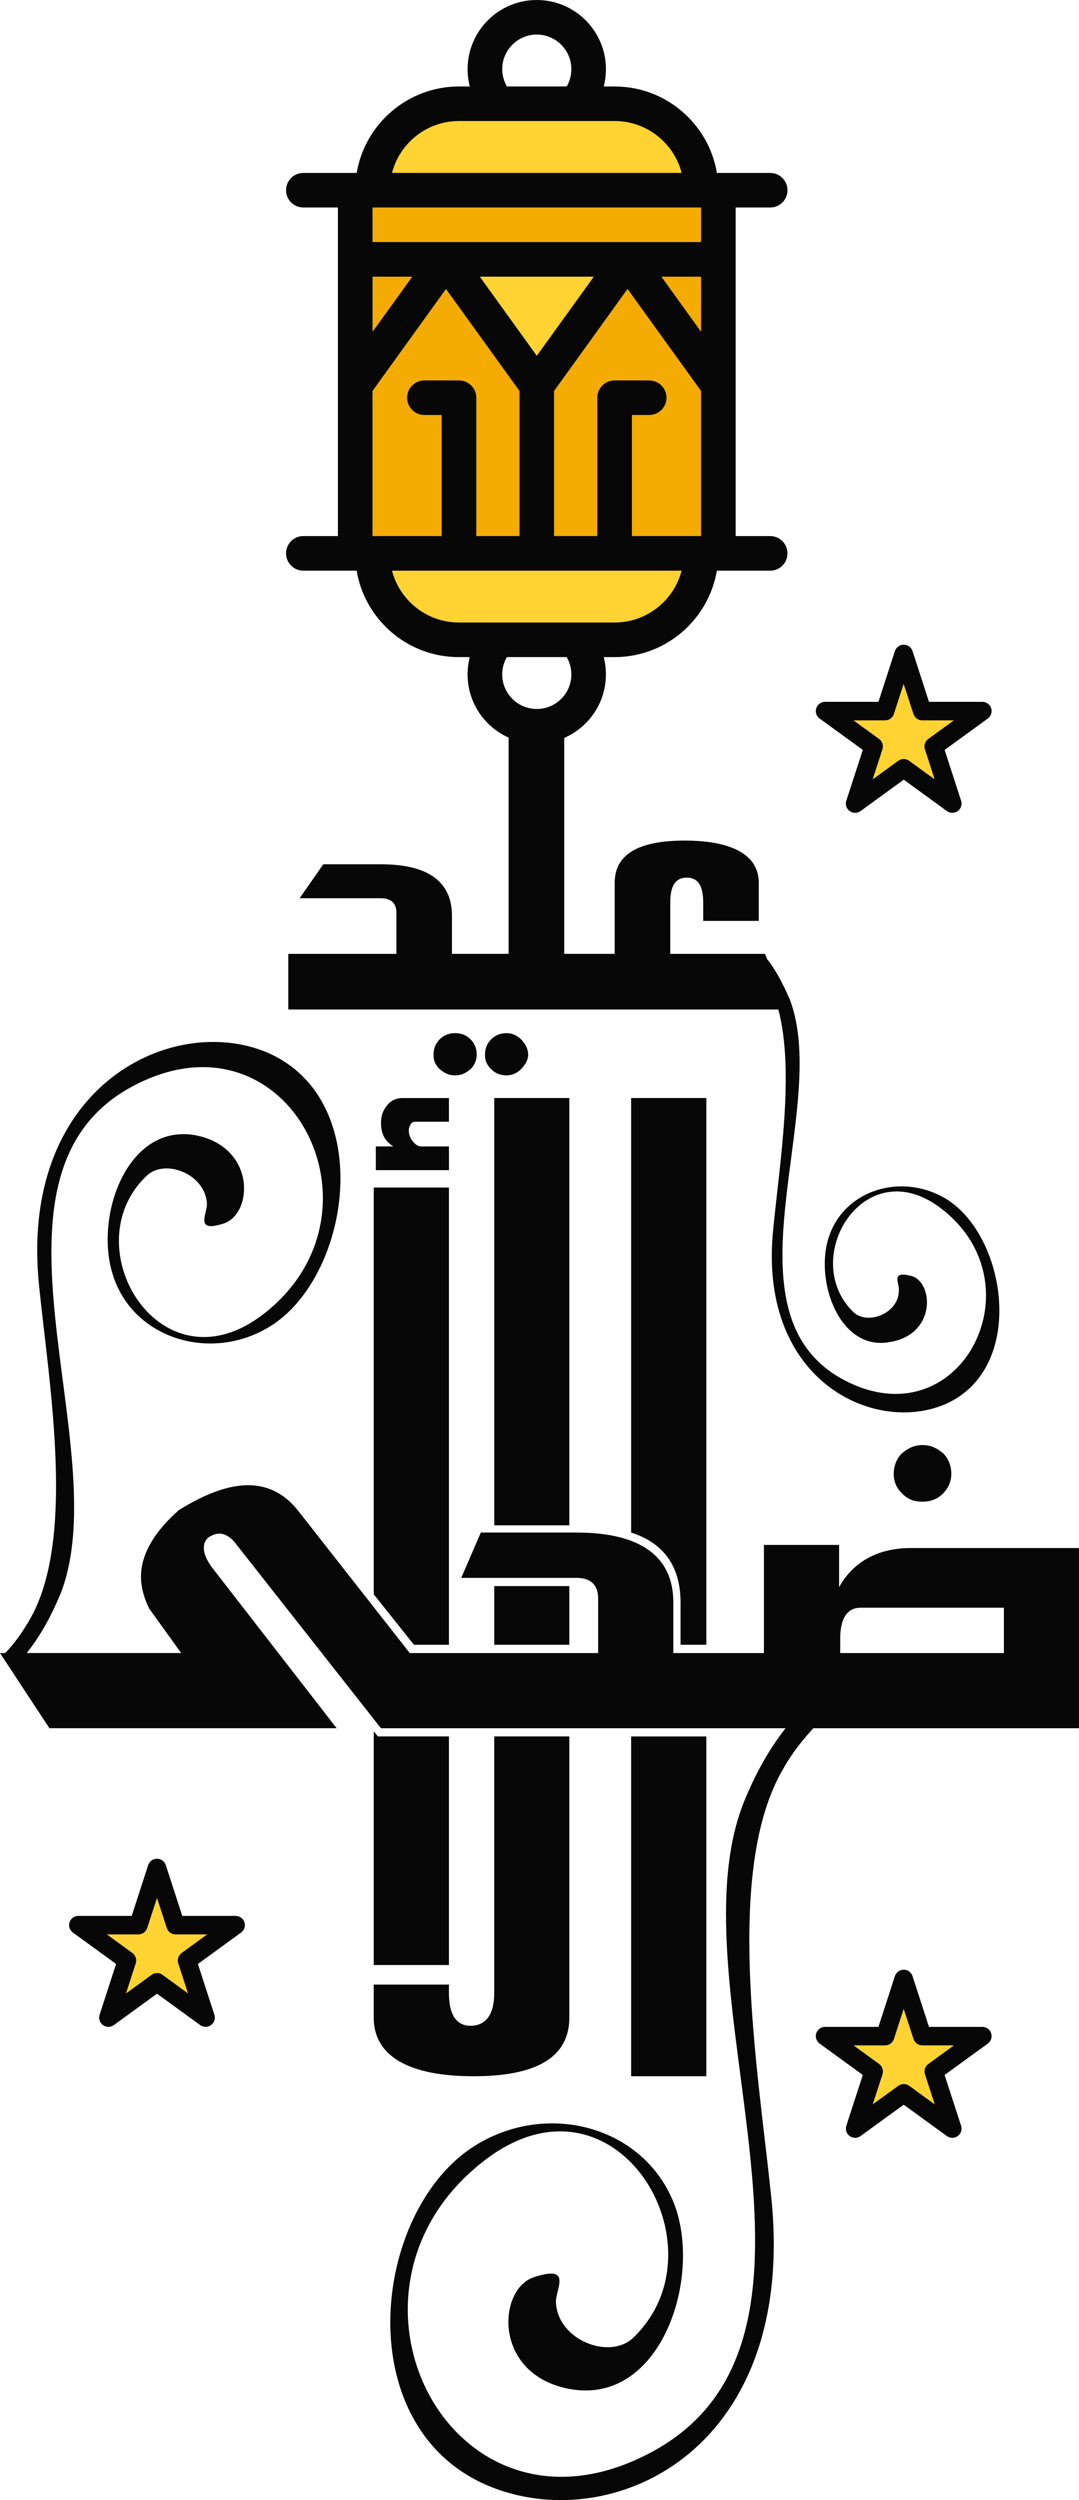 <svg id="_Слой_2" xmlns="http://www.w3.org/2000/svg" width="466.15" height="1080" viewBox="0 0 466.15 1080"><g id="Religion03_372863344"><g id="Religion03_372863344-2"><g id="_48"><g><g><g><path d="M265.52 239.05H231.89V166.48L271.12 112.05 310.35 166.48V239.05H302.87 265.52z" fill="#f4ac03"/><path d="M198.28 239.05H160.94 153.46V166.48L192.69 112.05 231.89 166.48V239.05H198.28z" fill="#f4ac03"/><path d="M271.12 112.05 231.89 166.48 192.69 112.05h78.43z" fill="#ffd432"/><path d="M310.35 112.05V166.48L271.12 112.05H310.35z" fill="#f4ac03"/><path d="M192.69 112.05 153.46 166.48V112.05H192.69z" fill="#f4ac03"/><path d="M153.46 82.18H160.94 302.87 310.35V112.05H271.12 192.69 153.46V82.18z" fill="#f4ac03"/><path d="M265.52 239.05h37.35c0 20.63-16.72 37.35-37.35 37.35h-67.24c-10.31.0-19.65-4.19-26.41-10.94-6.75-6.77-10.93-16.1-10.93-26.41h104.58z" fill="#ffd432"/><path d="M302.87 82.18H160.94c0-20.63 16.71-37.35 37.34-37.35h67.24c10.31.0 19.65 4.18 26.41 10.94 6.75 6.75 10.94 16.1 10.94 26.41z" fill="#ffd432"/></g><path d="M332.75 231.57h-14.93V89.64h14.93c4.13.0 7.46-3.35 7.46-7.46s-3.33-7.47-7.46-7.47h-23.04c-1.53-9.13-5.84-17.54-12.51-24.22-8.47-8.46-19.71-13.13-31.68-13.13h-4.69c.62-2.42.95-4.92.95-7.48.0-16.46-13.4-29.88-29.89-29.88s-29.88 13.41-29.88 29.88c0 2.55.33 5.06.95 7.48h-4.69c-22.16.0-40.6 16.18-44.18 37.35h-23.05c-4.12.0-7.46 3.35-7.46 7.47s3.35 7.46 7.46 7.46h14.94V231.57h-14.94c-4.12.0-7.46 3.35-7.46 7.48s3.35 7.48 7.46 7.48h23.03c1.54 9.12 5.84 17.53 12.51 24.21 8.47 8.48 19.73 13.13 31.68 13.13h4.69c-.62 2.43-.95 4.94-.95 7.48.0 16.48 13.41 29.88 29.88 29.88s29.89-13.4 29.89-29.88c0-2.54-.33-5.04-.95-7.48h4.69c22.17.0 40.61-16.17 44.19-37.34h23.04c4.13.0 7.46-3.35 7.46-7.48.0-4.13-3.33-7.47-7.46-7.47zm-59.75.0v-52.29h7.46c4.11.0 7.49-3.35 7.49-7.48s-3.37-7.46-7.49-7.46h-14.94c-4.13.0-7.48 3.35-7.48 7.46v59.77h-18.68v-62.68l31.75-44.06 31.76 44.06v62.68h-29.88zm-67.23.0v-59.77c0-4.12-3.35-7.46-7.49-7.46h-14.93c-4.13.0-7.48 3.35-7.48 7.46s3.35 7.48 7.48 7.48h7.46v52.29h-29.88v-62.68l31.74-44.06 31.76 44.07v62.67h-18.68zm97.11-141.94v14.94H160.94V89.63h141.93zm-17.16 29.89h17.16v23.81l-17.16-23.81zm-124.77.0h17.16l-17.16 23.81v-23.81zm70.95 34.18-24.61-34.18h49.25l-24.64 34.18zm-14.93-123.83c0-8.23 6.71-14.94 14.93-14.94s14.94 6.7 14.94 14.94c0 2.65-.7 5.22-2 7.48h-25.84c-1.31-2.25-2.02-4.83-2.02-7.48zm-18.69 22.41h67.24c7.96.0 15.47 3.12 21.13 8.76 3.83 3.83 6.5 8.54 7.82 13.66h-125.11c3.32-12.88 15.04-22.42 28.92-22.42zm48.56 239.05c0 8.25-6.69 14.94-14.94 14.94s-14.93-6.69-14.93-14.94c0-2.65.71-5.22 2.01-7.48h25.84c1.31 2.26 2.01 4.84 2.01 7.48zm18.69-22.41h-67.24c-7.97.0-15.47-3.12-21.12-8.76-3.83-3.83-6.5-8.54-7.81-13.64h125.1c-3.33 12.87-15.03 22.4-28.93 22.4z" fill="#070707"/></g><g><path d="M424.39 307.18 403.4 322.45 411.41 347.14 390.41 331.87 369.41 347.14 377.43 322.45 356.44 307.18H382.4L390.41 282.5 398.44 307.18H424.39z" fill="#ffd432"/><path d="M369.41 351.13c-.83.0-1.66-.26-2.35-.76-1.39-1.02-1.98-2.83-1.44-4.47l7.13-21.94-18.65-13.56c-1.39-1-1.99-2.81-1.46-4.46.54-1.64 2.08-2.76 3.81-2.76h23.05l7.12-21.94c.54-1.64 2.08-2.75 3.8-2.75s3.26 1.11 3.81 2.75l7.11 21.94h23.06c1.74.0 3.27 1.12 3.8 2.76.53 1.65-.04 3.46-1.44 4.46l-18.66 13.56 7.12 21.94c.54 1.64-.05 3.45-1.45 4.47-1.39 1.01-3.29 1.01-4.69.0l-18.65-13.56-18.65 13.56c-.7.5-1.53.76-2.35.76zm-.7-39.94 11.07 8.03c1.39 1.01 1.98 2.82 1.45 4.47l-4.23 13 11.07-8.04c1.38-1.03 3.29-1.03 4.69.0l11.04 8.04-4.23-13c-.52-1.65.05-3.46 1.47-4.47l11.05-8.03h-13.67c-1.74.0-3.27-1.12-3.8-2.76l-4.23-13-4.22 13c-.52 1.64-2.07 2.76-3.79 2.76h-13.69z" fill="#070707"/></g><g><path d="M101.81 831.63 80.81 846.9 88.82 871.58 67.82 856.31 46.83 871.58 54.84 846.9 33.86 831.63H59.81L67.82 806.94 75.85 831.63H101.81z" fill="#ffd432"/><path d="M46.83 875.58c-.83.0-1.66-.26-2.36-.76-1.39-1.02-1.98-2.83-1.44-4.47l7.12-21.94-18.65-13.56c-1.39-1-1.99-2.81-1.46-4.45.54-1.63 2.08-2.76 3.81-2.76h23.05l7.12-21.94c.54-1.63 2.08-2.75 3.8-2.75s3.26 1.11 3.81 2.75l7.11 21.94h23.06c1.74.0 3.27 1.13 3.8 2.76.54 1.65-.04 3.45-1.44 4.45l-18.66 13.56 7.12 21.94c.54 1.63-.05 3.44-1.45 4.47-1.39 1.01-3.29 1.01-4.69.0l-18.65-13.56-18.65 13.56c-.7.5-1.53.76-2.35.76zm-.7-39.94 11.07 8.03c1.39 1.01 1.98 2.82 1.45 4.47l-4.22 13 11.07-8.04c1.38-1.03 3.29-1.03 4.69.0l11.04 8.04-4.23-13c-.52-1.65.05-3.46 1.47-4.47l11.05-8.03h-13.67c-1.73.0-3.27-1.13-3.8-2.76l-4.23-13-4.23 13c-.52 1.63-2.06 2.76-3.79 2.76h-13.68z" fill="#070707"/></g><g><path d="M424.4 879.58 403.41 894.85 411.42 919.54 390.42 904.27 369.43 919.54 377.44 894.85 356.45 879.58H382.41L390.42 854.89 398.45 879.58H424.4z" fill="#ffd432"/><path d="M369.43 923.53c-.83.0-1.66-.27-2.36-.77-1.39-1.03-1.98-2.84-1.44-4.47l7.12-21.92-18.65-13.56c-1.4-1.01-1.99-2.82-1.46-4.46.54-1.65 2.08-2.76 3.81-2.76h23.05l7.12-21.94c.54-1.63 2.08-2.76 3.8-2.76s3.26 1.12 3.81 2.76l7.11 21.94h23.06c1.74.0 3.28 1.11 3.8 2.76.54 1.63-.04 3.44-1.44 4.46l-18.67 13.56 7.12 21.92c.54 1.64-.05 3.44-1.45 4.47-1.39 1.02-3.29 1.02-4.69.0l-18.65-13.55-18.65 13.55c-.7.5-1.53.77-2.35.77zm-.7-39.95 11.07 8.04c1.4 1.01 1.98 2.82 1.45 4.46l-4.22 13 11.07-8.04c1.38-1.02 3.28-1.02 4.69.0l11.04 8.04-4.23-13c-.53-1.63.05-3.44 1.47-4.46l11.05-8.04h-13.67c-1.74.0-3.27-1.11-3.8-2.76l-4.23-13-4.23 13c-.52 1.65-2.06 2.76-3.79 2.76h-13.69z" fill="#070707"/></g><path d="M411 636.69c0 3.11-1.32 6.23-3.55 8.45-2.65 2.69-5.76 3.57-8.89 3.57-3.55.0-6.23-.88-8.9-3.57-2.21-2.22-3.56-4.89-3.56-8.45s1.34-6.66 3.56-8.89c2.67-2.22 5.35-3.55 8.9-3.55s6.24 1.33 8.89 3.55c2.23 2.24 3.55 5.34 3.55 8.89h0zm-121.42-224.63h40.92l.9 2.24c3.55 4.45 6.66 10.22 9.77 17.35 18.24 47.57-31.13 135.67 23.57 164.56 49.84 26.25 84.54-40.92 42.26-73.84-33.36-26.24-62.28 21.35-38.26 44.49 6.23 5.78 19.58.45 19.58-9.34.44-3.1-4-8.89 5.77-6.22 9.34 3.12 10.25 25.34-9.77 28.47-21.79 3.99-32.48-26.69-26.25-45.38 6.67-20.46 31.57-28.03 50.71-16.46 26.7 16.46 35.14 75.18-2.24 89.41-31.13 11.57-79.18-12.46-72.48-76.5 2.65-27.59 9.33-67.61 2.21-94.75H124.55v-24.03h46.7v-17.8c0-3.99-2.21-6.22-6.66-6.22h-35.15l10.22-14.68h24.93c20.45.0 30.67 7.57 30.67 22.24v16.45h24.47v-97.24h24.03v97.24h21.8v-30.68c0-12 9.77-18.25 30.24-18.25s32.01 6.24 32.01 18.25v16.45H303.8v-8.01c0-7.1-2.21-10.68-7.1-10.68s-7.13 3.58-7.13 10.68v22.24h0zm-176.14 41.81c-41.37-15.56-105.44 16.9-96.53 101.86 4.45 43.6 16.03 110.33-4.46 144.58-3.11 5.33-6.66 10.21-10.21 13.79H0l21.35 32.47h124.09l-53.82-69.4c-2.22-3.12-3.55-5.78-3.55-8.44.0-1.78.44-3.11 1.78-4.44 1.33-.89 3.1-1.78 4.88-1.78 2.68.0 5.35 1.78 7.56 4.89l62.29 79.19h174.8c-6.67 8.45-12.9 19.13-18.24 32.46-31.58 80.96 52.94 231.74-40.48 280.68-85.42 44.93-144.13-69.39-72.06-125.88 56.94-44.93 105.88 36.91 64.94 76.06-10.22 9.78-32.92.88-33.36-15.55.0-5.8 7.13-16.04-9.33-10.69-16.02 4.89-18.25 42.69 16 48.48 37.82 6.23 55.6-45.38 45.37-77.39-11.56-35.14-54.25-48.05-86.74-28.03-45.37 28.03-55.6 124.1 8.02 148.12 52.93 20.03 131.2-17.35 119.64-126.32-5.79-55.62-20.44-141.01 5.33-184.59 4.02-7.14 8.46-12.47 12.91-17.36h114.76v-77.85h-72.51c-14.22.0-24.91 5.78-31.12 16.91v-18.25h-32.48v46.72h-39.13v-21.82c0-20.01-14.25-30.24-41.81-30.24h-41.37l-8.45 19.58h49.82c6.2.0 9.32 3.12 9.32 8.89v23.58h-81.39l-48.49-61.83c-5.79-7.13-12.9-10.68-21.34-10.68s-18.26 3.55-29.82 10.68c-10.65 9.32-16.46 19.12-16.46 28.91.0 4.44 1.33 9.33 3.58 13.76l13.77 19.15H11.56c5.35-6.68 10.24-15.13 14.68-25.81 24.48-63.17-41.36-181.03 31.57-219.29 66.74-35.14 112.55 54.26 56.5 98.3-44.49 35.14-83.18-28.47-51.15-59.17 8-8 25.79-.88 26.24 12.01.0 4.45-5.34 12.46 7.11 8.45 12.91-4 14.26-33.36-12.45-38.24-29.34-4.89-43.59 35.57-35.13 60.94 8.88 27.12 42.25 37.35 67.62 21.79 35.58-21.79 46.69-100.08-3.12-119.21h0zm320.26 260.23h-70.71v-6.24c0-8.89 3.12-13.35 8.88-13.35h61.83v19.59zm-239.75-239.77v10.24h-14.69c-.89.0-1.33.45-1.77.91-.44.88-.88 1.76-.88 2.65.0 1.78.44 3.11 1.32 4.44 1.33 1.78 2.67 2.68 4.02 2.68h12.01v10.24h-31.6v-10.24h7.57c-3.56-2.22-5.33-5.34-5.33-10.22.0-3.11.88-5.34 2.65-7.57 1.8-2.22 4.01-3.12 6.68-3.12h20.02zm111.2 422.59h-32.49v-146.79h32.49v146.79zm-32.49-234.88v-187.71h32.49v236.19h-11.14v-18.24c0-17.34-8.88-26.22-21.35-30.24h0zm-26.69-187.71v184.6h-32.44v-184.6h32.44zm0 210.85v25.34h-32.44v-25.34h32.44zm0 64.94v121.44c0 16.9-13.76 25.36-41.35 25.36s-43.17-8.45-43.17-25.36v-14.24h32.49v3.55c0 9.34 3.12 14.24 9.34 14.24 6.66.0 10.24-4.9 10.24-14.24v-110.75h32.44zm-52.02 98.76h-32.49v-100.98l1.8 2.22h30.69v98.76h0zm-32.49-160.15v-175.71h32.49v197.5h-15.13l-17.36-21.79zm44.49-233.08c0 2.22-.88 4.44-2.65 6.22-2.24 1.8-4.01 2.69-6.67 2.69s-4.47-.89-6.68-2.69c-1.78-1.77-2.67-3.55-2.67-6.22s.89-4.89 2.67-6.67c1.77-1.77 4.01-2.68 6.68-2.68s4.88.9 6.67 2.68c1.77 1.78 2.65 3.99 2.65 6.67h0zm22.24.0c0 2.22-1.33 4.44-3.1 6.22-1.78 1.8-4.01 2.69-6.23 2.69-2.65.0-4.89-.89-6.68-2.69-1.78-1.77-2.66-3.55-2.66-6.22s.88-4.89 2.66-6.67c1.8-1.77 4.03-2.68 6.68-2.68 2.22.0 4.44.9 6.23 2.68 1.77 1.78 3.1 3.99 3.1 6.67h0z" fill="#070707"/></g></g></g></g></svg>
